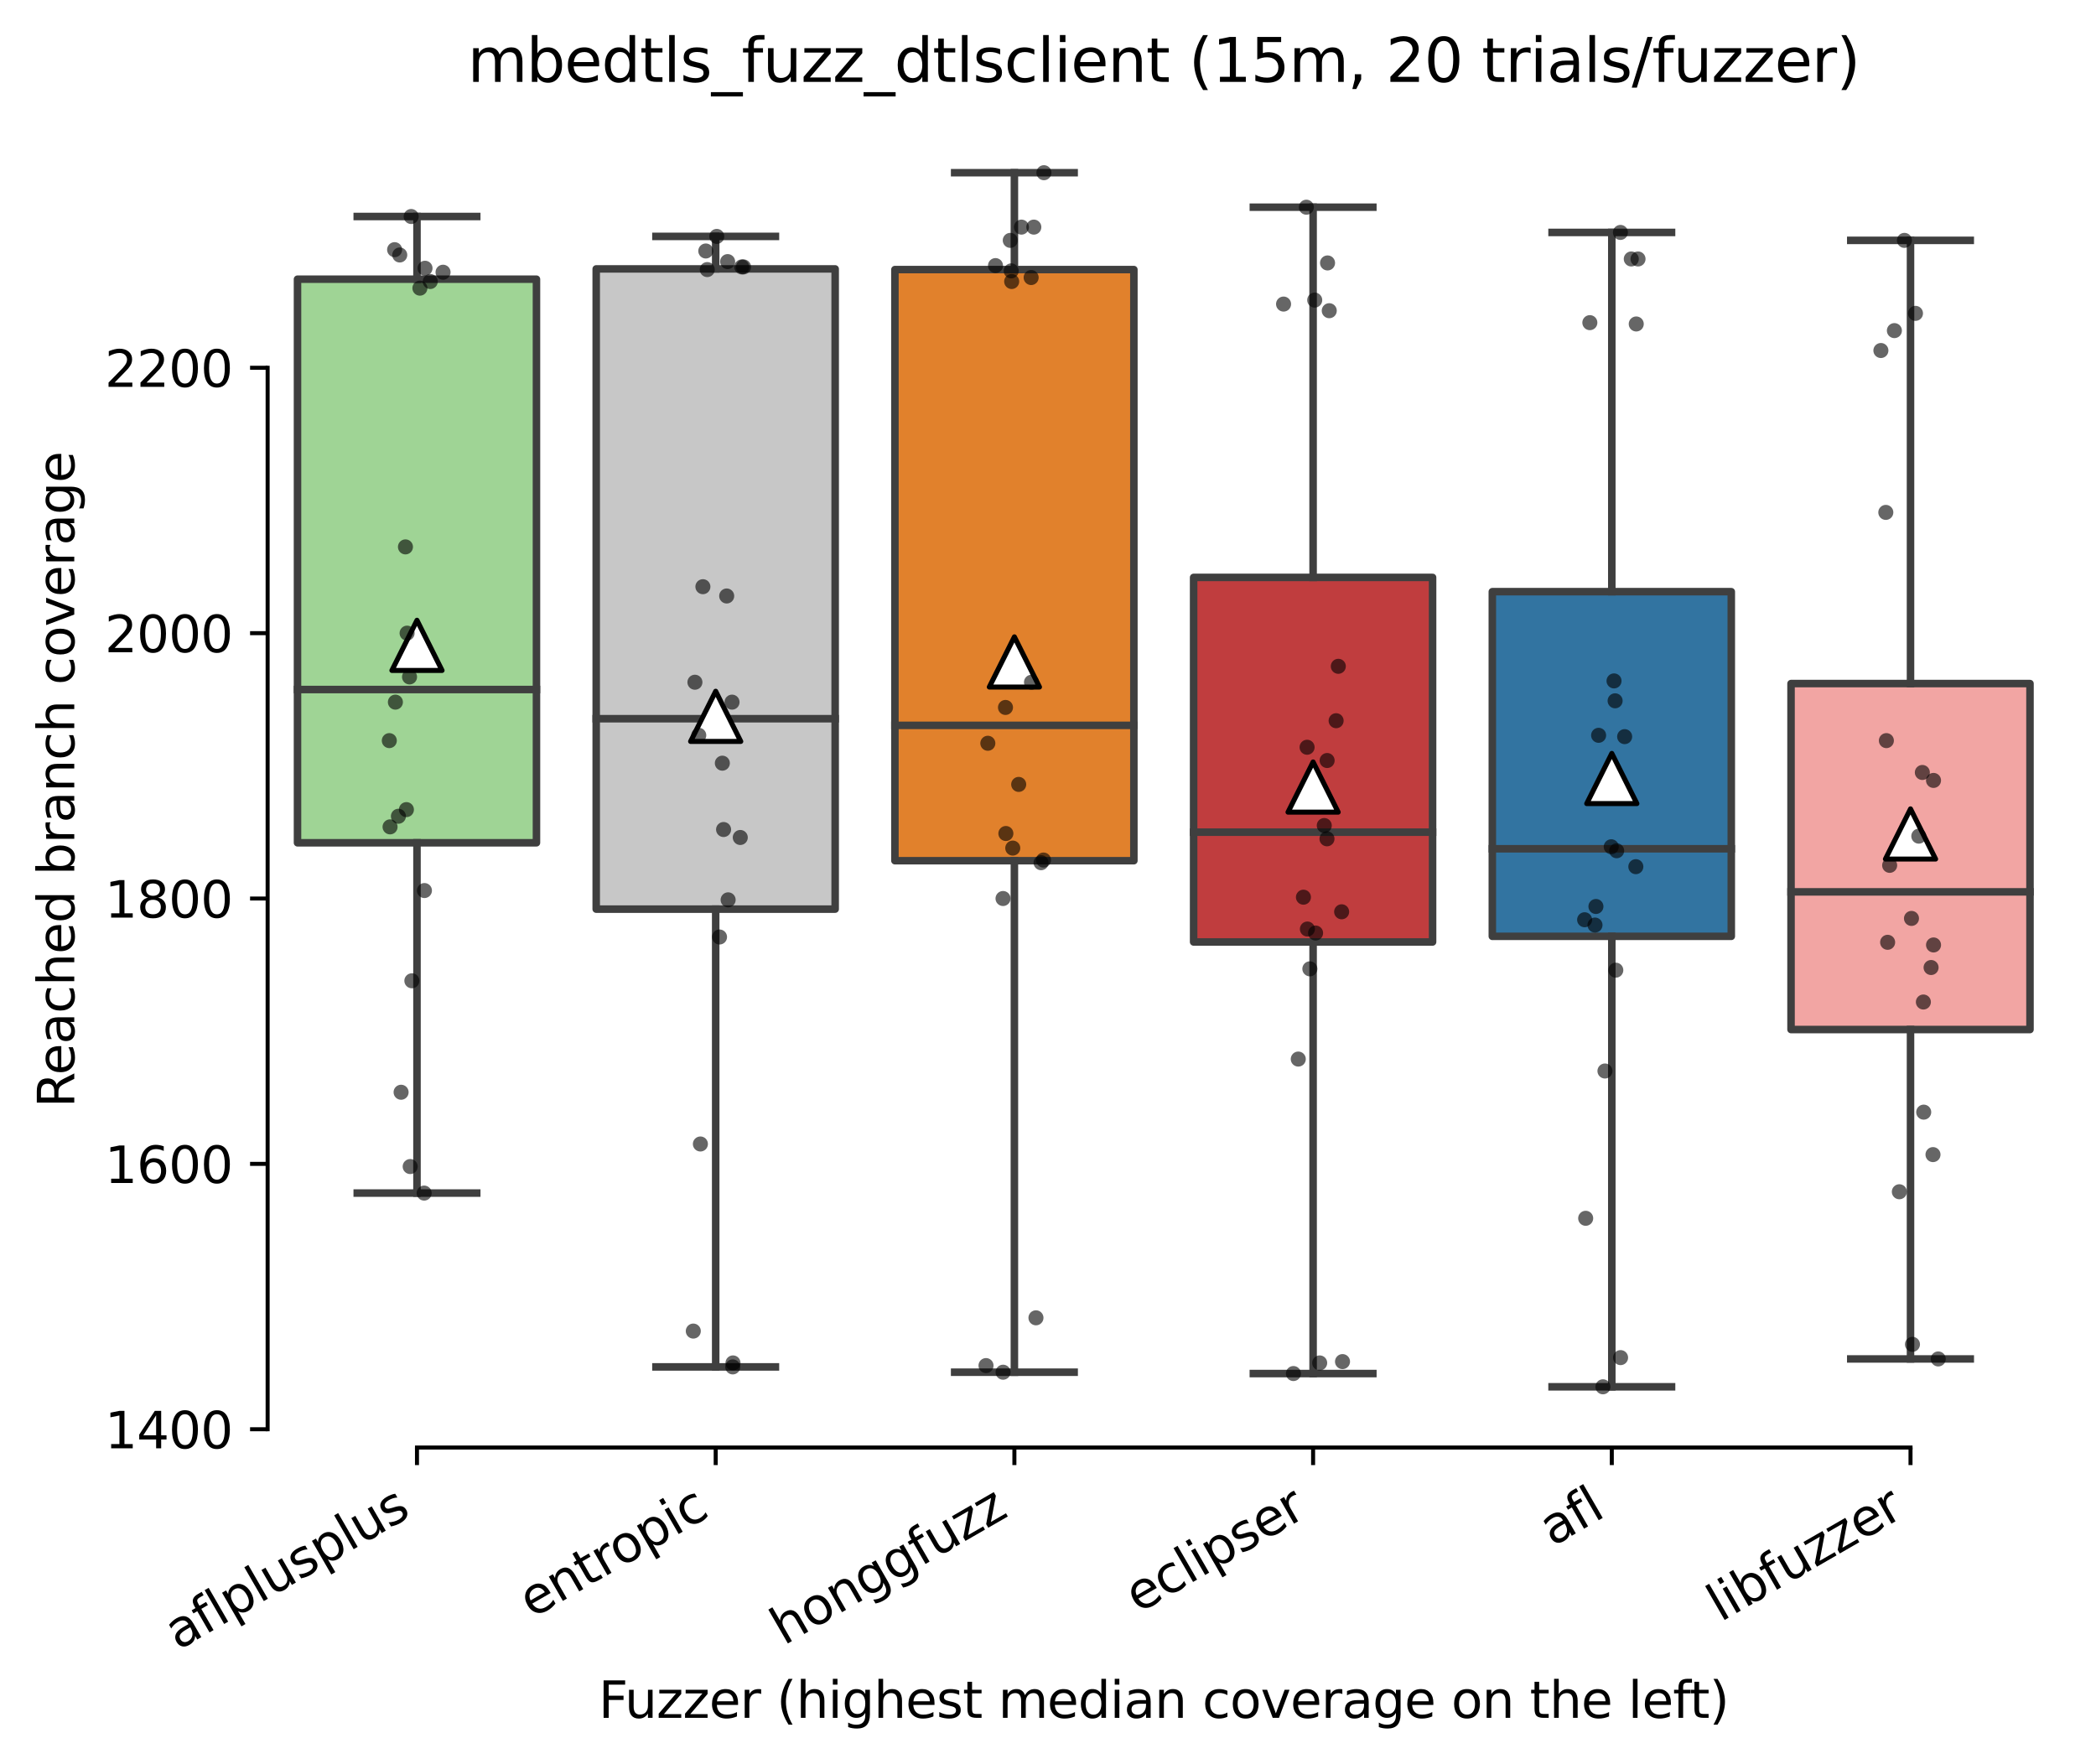 <?xml version="1.0" encoding="utf-8" standalone="no"?>
<!DOCTYPE svg PUBLIC "-//W3C//DTD SVG 1.1//EN"
  "http://www.w3.org/Graphics/SVG/1.1/DTD/svg11.dtd">
<svg xmlns:xlink="http://www.w3.org/1999/xlink" width="417.648pt" height="351.576pt" viewBox="0 0 417.648 351.576" xmlns="http://www.w3.org/2000/svg" version="1.1">
 <defs>
  <style type="text/css">*{stroke-linejoin: round; stroke-linecap: butt}</style>
 </defs>
 <g id="figure_1">
  <g id="patch_1">
   <path d="M 0 351.576 
L 417.648 351.576 
L 417.648 0 
L 0 0 
z
" style="fill: #ffffff"/>
  </g>
  <g id="axes_1">
   <g id="patch_2">
    <path d="M 53.328 288.43 
L 410.448 288.43 
L 410.448 22.318 
L 53.328 22.318 
z
" style="fill: #ffffff"/>
   </g>
   <g id="patch_3">
    <path d="M 59.28 167.933 
L 106.896 167.933 
L 106.896 55.632 
L 59.28 55.632 
L 59.28 167.933 
z
" clip-path="url(#pf3d6b9d0f9)" style="fill: #9fd495; stroke: #3f3f3f; stroke-width: 1.5; stroke-linejoin: miter"/>
   </g>
   <g id="patch_4">
    <path d="M 118.8 181.152 
L 166.416 181.152 
L 166.416 53.583 
L 118.8 53.583 
L 118.8 181.152 
z
" clip-path="url(#pf3d6b9d0f9)" style="fill: #c7c7c7; stroke: #3f3f3f; stroke-width: 1.5; stroke-linejoin: miter"/>
   </g>
   <g id="patch_5">
    <path d="M 178.32 171.502 
L 225.936 171.502 
L 225.936 53.715 
L 178.32 53.715 
L 178.32 171.502 
z
" clip-path="url(#pf3d6b9d0f9)" style="fill: #e1812c; stroke: #3f3f3f; stroke-width: 1.5; stroke-linejoin: miter"/>
   </g>
   <g id="patch_6">
    <path d="M 237.84 187.696 
L 285.456 187.696 
L 285.456 115.054 
L 237.84 115.054 
L 237.84 187.696 
z
" clip-path="url(#pf3d6b9d0f9)" style="fill: #c03d3e; stroke: #3f3f3f; stroke-width: 1.5; stroke-linejoin: miter"/>
   </g>
   <g id="patch_7">
    <path d="M 297.36 186.573 
L 344.976 186.573 
L 344.976 117.896 
L 297.36 117.896 
L 297.36 186.573 
z
" clip-path="url(#pf3d6b9d0f9)" style="fill: #3274a1; stroke: #3f3f3f; stroke-width: 1.5; stroke-linejoin: miter"/>
   </g>
   <g id="patch_8">
    <path d="M 356.88 205.146 
L 404.496 205.146 
L 404.496 136.206 
L 356.88 136.206 
L 356.88 205.146 
z
" clip-path="url(#pf3d6b9d0f9)" style="fill: #f2a5a3; stroke: #3f3f3f; stroke-width: 1.5; stroke-linejoin: miter"/>
   </g>
   <g id="matplotlib.axis_1">
    <g id="xtick_1">
     <g id="line2d_1">
      <defs>
       <path id="md4b0ba99a8" d="M 0 0 
L 0 3.5 
" style="stroke: #000000; stroke-width: 0.8"/>
      </defs>
      <g>
       <use xlink:href="#md4b0ba99a8" x="83.088" y="288.43" style="stroke: #000000; stroke-width: 0.8"/>
      </g>
     </g>
     <g id="text_1">
      <!-- aflplusplus -->
      <g transform="translate(35.479 328.897) rotate(-30) scale(0.1 -0.1)">
       <defs>
        <path id="DejaVuSans-61" d="M 2194 1759 
Q 1497 1759 1228 1600 
Q 959 1441 959 1056 
Q 959 750 1161 570 
Q 1363 391 1709 391 
Q 2188 391 2477 730 
Q 2766 1069 2766 1631 
L 2766 1759 
L 2194 1759 
z
M 3341 1997 
L 3341 0 
L 2766 0 
L 2766 531 
Q 2569 213 2275 61 
Q 1981 -91 1556 -91 
Q 1019 -91 701 211 
Q 384 513 384 1019 
Q 384 1609 779 1909 
Q 1175 2209 1959 2209 
L 2766 2209 
L 2766 2266 
Q 2766 2663 2505 2880 
Q 2244 3097 1772 3097 
Q 1472 3097 1187 3025 
Q 903 2953 641 2809 
L 641 3341 
Q 956 3463 1253 3523 
Q 1550 3584 1831 3584 
Q 2591 3584 2966 3190 
Q 3341 2797 3341 1997 
z
" transform="scale(0.016)"/>
        <path id="DejaVuSans-66" d="M 2375 4863 
L 2375 4384 
L 1825 4384 
Q 1516 4384 1395 4259 
Q 1275 4134 1275 3809 
L 1275 3500 
L 2222 3500 
L 2222 3053 
L 1275 3053 
L 1275 0 
L 697 0 
L 697 3053 
L 147 3053 
L 147 3500 
L 697 3500 
L 697 3744 
Q 697 4328 969 4595 
Q 1241 4863 1831 4863 
L 2375 4863 
z
" transform="scale(0.016)"/>
        <path id="DejaVuSans-6c" d="M 603 4863 
L 1178 4863 
L 1178 0 
L 603 0 
L 603 4863 
z
" transform="scale(0.016)"/>
        <path id="DejaVuSans-70" d="M 1159 525 
L 1159 -1331 
L 581 -1331 
L 581 3500 
L 1159 3500 
L 1159 2969 
Q 1341 3281 1617 3432 
Q 1894 3584 2278 3584 
Q 2916 3584 3314 3078 
Q 3713 2572 3713 1747 
Q 3713 922 3314 415 
Q 2916 -91 2278 -91 
Q 1894 -91 1617 61 
Q 1341 213 1159 525 
z
M 3116 1747 
Q 3116 2381 2855 2742 
Q 2594 3103 2138 3103 
Q 1681 3103 1420 2742 
Q 1159 2381 1159 1747 
Q 1159 1113 1420 752 
Q 1681 391 2138 391 
Q 2594 391 2855 752 
Q 3116 1113 3116 1747 
z
" transform="scale(0.016)"/>
        <path id="DejaVuSans-75" d="M 544 1381 
L 544 3500 
L 1119 3500 
L 1119 1403 
Q 1119 906 1312 657 
Q 1506 409 1894 409 
Q 2359 409 2629 706 
Q 2900 1003 2900 1516 
L 2900 3500 
L 3475 3500 
L 3475 0 
L 2900 0 
L 2900 538 
Q 2691 219 2414 64 
Q 2138 -91 1772 -91 
Q 1169 -91 856 284 
Q 544 659 544 1381 
z
M 1991 3584 
L 1991 3584 
z
" transform="scale(0.016)"/>
        <path id="DejaVuSans-73" d="M 2834 3397 
L 2834 2853 
Q 2591 2978 2328 3040 
Q 2066 3103 1784 3103 
Q 1356 3103 1142 2972 
Q 928 2841 928 2578 
Q 928 2378 1081 2264 
Q 1234 2150 1697 2047 
L 1894 2003 
Q 2506 1872 2764 1633 
Q 3022 1394 3022 966 
Q 3022 478 2636 193 
Q 2250 -91 1575 -91 
Q 1294 -91 989 -36 
Q 684 19 347 128 
L 347 722 
Q 666 556 975 473 
Q 1284 391 1588 391 
Q 1994 391 2212 530 
Q 2431 669 2431 922 
Q 2431 1156 2273 1281 
Q 2116 1406 1581 1522 
L 1381 1569 
Q 847 1681 609 1914 
Q 372 2147 372 2553 
Q 372 3047 722 3315 
Q 1072 3584 1716 3584 
Q 2034 3584 2315 3537 
Q 2597 3491 2834 3397 
z
" transform="scale(0.016)"/>
       </defs>
       <use xlink:href="#DejaVuSans-61"/>
       <use xlink:href="#DejaVuSans-66" x="61.279"/>
       <use xlink:href="#DejaVuSans-6c" x="96.484"/>
       <use xlink:href="#DejaVuSans-70" x="124.268"/>
       <use xlink:href="#DejaVuSans-6c" x="187.744"/>
       <use xlink:href="#DejaVuSans-75" x="215.527"/>
       <use xlink:href="#DejaVuSans-73" x="278.906"/>
       <use xlink:href="#DejaVuSans-70" x="331.006"/>
       <use xlink:href="#DejaVuSans-6c" x="394.482"/>
       <use xlink:href="#DejaVuSans-75" x="422.266"/>
       <use xlink:href="#DejaVuSans-73" x="485.645"/>
      </g>
     </g>
    </g>
    <g id="xtick_2">
     <g id="line2d_2">
      <g>
       <use xlink:href="#md4b0ba99a8" x="142.608" y="288.43" style="stroke: #000000; stroke-width: 0.8"/>
      </g>
     </g>
     <g id="text_2">
      <!-- entropic -->
      <g transform="translate(106.026 322.531) rotate(-30) scale(0.1 -0.1)">
       <defs>
        <path id="DejaVuSans-65" d="M 3597 1894 
L 3597 1613 
L 953 1613 
Q 991 1019 1311 708 
Q 1631 397 2203 397 
Q 2534 397 2845 478 
Q 3156 559 3463 722 
L 3463 178 
Q 3153 47 2828 -22 
Q 2503 -91 2169 -91 
Q 1331 -91 842 396 
Q 353 884 353 1716 
Q 353 2575 817 3079 
Q 1281 3584 2069 3584 
Q 2775 3584 3186 3129 
Q 3597 2675 3597 1894 
z
M 3022 2063 
Q 3016 2534 2758 2815 
Q 2500 3097 2075 3097 
Q 1594 3097 1305 2825 
Q 1016 2553 972 2059 
L 3022 2063 
z
" transform="scale(0.016)"/>
        <path id="DejaVuSans-6e" d="M 3513 2113 
L 3513 0 
L 2938 0 
L 2938 2094 
Q 2938 2591 2744 2837 
Q 2550 3084 2163 3084 
Q 1697 3084 1428 2787 
Q 1159 2491 1159 1978 
L 1159 0 
L 581 0 
L 581 3500 
L 1159 3500 
L 1159 2956 
Q 1366 3272 1645 3428 
Q 1925 3584 2291 3584 
Q 2894 3584 3203 3211 
Q 3513 2838 3513 2113 
z
" transform="scale(0.016)"/>
        <path id="DejaVuSans-74" d="M 1172 4494 
L 1172 3500 
L 2356 3500 
L 2356 3053 
L 1172 3053 
L 1172 1153 
Q 1172 725 1289 603 
Q 1406 481 1766 481 
L 2356 481 
L 2356 0 
L 1766 0 
Q 1100 0 847 248 
Q 594 497 594 1153 
L 594 3053 
L 172 3053 
L 172 3500 
L 594 3500 
L 594 4494 
L 1172 4494 
z
" transform="scale(0.016)"/>
        <path id="DejaVuSans-72" d="M 2631 2963 
Q 2534 3019 2420 3045 
Q 2306 3072 2169 3072 
Q 1681 3072 1420 2755 
Q 1159 2438 1159 1844 
L 1159 0 
L 581 0 
L 581 3500 
L 1159 3500 
L 1159 2956 
Q 1341 3275 1631 3429 
Q 1922 3584 2338 3584 
Q 2397 3584 2469 3576 
Q 2541 3569 2628 3553 
L 2631 2963 
z
" transform="scale(0.016)"/>
        <path id="DejaVuSans-6f" d="M 1959 3097 
Q 1497 3097 1228 2736 
Q 959 2375 959 1747 
Q 959 1119 1226 758 
Q 1494 397 1959 397 
Q 2419 397 2687 759 
Q 2956 1122 2956 1747 
Q 2956 2369 2687 2733 
Q 2419 3097 1959 3097 
z
M 1959 3584 
Q 2709 3584 3137 3096 
Q 3566 2609 3566 1747 
Q 3566 888 3137 398 
Q 2709 -91 1959 -91 
Q 1206 -91 779 398 
Q 353 888 353 1747 
Q 353 2609 779 3096 
Q 1206 3584 1959 3584 
z
" transform="scale(0.016)"/>
        <path id="DejaVuSans-69" d="M 603 3500 
L 1178 3500 
L 1178 0 
L 603 0 
L 603 3500 
z
M 603 4863 
L 1178 4863 
L 1178 4134 
L 603 4134 
L 603 4863 
z
" transform="scale(0.016)"/>
        <path id="DejaVuSans-63" d="M 3122 3366 
L 3122 2828 
Q 2878 2963 2633 3030 
Q 2388 3097 2138 3097 
Q 1578 3097 1268 2742 
Q 959 2388 959 1747 
Q 959 1106 1268 751 
Q 1578 397 2138 397 
Q 2388 397 2633 464 
Q 2878 531 3122 666 
L 3122 134 
Q 2881 22 2623 -34 
Q 2366 -91 2075 -91 
Q 1284 -91 818 406 
Q 353 903 353 1747 
Q 353 2603 823 3093 
Q 1294 3584 2113 3584 
Q 2378 3584 2631 3529 
Q 2884 3475 3122 3366 
z
" transform="scale(0.016)"/>
       </defs>
       <use xlink:href="#DejaVuSans-65"/>
       <use xlink:href="#DejaVuSans-6e" x="61.523"/>
       <use xlink:href="#DejaVuSans-74" x="124.902"/>
       <use xlink:href="#DejaVuSans-72" x="164.111"/>
       <use xlink:href="#DejaVuSans-6f" x="202.975"/>
       <use xlink:href="#DejaVuSans-70" x="264.156"/>
       <use xlink:href="#DejaVuSans-69" x="327.633"/>
       <use xlink:href="#DejaVuSans-63" x="355.416"/>
      </g>
     </g>
    </g>
    <g id="xtick_3">
     <g id="line2d_3">
      <g>
       <use xlink:href="#md4b0ba99a8" x="202.128" y="288.43" style="stroke: #000000; stroke-width: 0.8"/>
      </g>
     </g>
     <g id="text_3">
      <!-- honggfuzz -->
      <g transform="translate(156.189 327.933) rotate(-30) scale(0.1 -0.1)">
       <defs>
        <path id="DejaVuSans-68" d="M 3513 2113 
L 3513 0 
L 2938 0 
L 2938 2094 
Q 2938 2591 2744 2837 
Q 2550 3084 2163 3084 
Q 1697 3084 1428 2787 
Q 1159 2491 1159 1978 
L 1159 0 
L 581 0 
L 581 4863 
L 1159 4863 
L 1159 2956 
Q 1366 3272 1645 3428 
Q 1925 3584 2291 3584 
Q 2894 3584 3203 3211 
Q 3513 2838 3513 2113 
z
" transform="scale(0.016)"/>
        <path id="DejaVuSans-67" d="M 2906 1791 
Q 2906 2416 2648 2759 
Q 2391 3103 1925 3103 
Q 1463 3103 1205 2759 
Q 947 2416 947 1791 
Q 947 1169 1205 825 
Q 1463 481 1925 481 
Q 2391 481 2648 825 
Q 2906 1169 2906 1791 
z
M 3481 434 
Q 3481 -459 3084 -895 
Q 2688 -1331 1869 -1331 
Q 1566 -1331 1297 -1286 
Q 1028 -1241 775 -1147 
L 775 -588 
Q 1028 -725 1275 -790 
Q 1522 -856 1778 -856 
Q 2344 -856 2625 -561 
Q 2906 -266 2906 331 
L 2906 616 
Q 2728 306 2450 153 
Q 2172 0 1784 0 
Q 1141 0 747 490 
Q 353 981 353 1791 
Q 353 2603 747 3093 
Q 1141 3584 1784 3584 
Q 2172 3584 2450 3431 
Q 2728 3278 2906 2969 
L 2906 3500 
L 3481 3500 
L 3481 434 
z
" transform="scale(0.016)"/>
        <path id="DejaVuSans-7a" d="M 353 3500 
L 3084 3500 
L 3084 2975 
L 922 459 
L 3084 459 
L 3084 0 
L 275 0 
L 275 525 
L 2438 3041 
L 353 3041 
L 353 3500 
z
" transform="scale(0.016)"/>
       </defs>
       <use xlink:href="#DejaVuSans-68"/>
       <use xlink:href="#DejaVuSans-6f" x="63.379"/>
       <use xlink:href="#DejaVuSans-6e" x="124.561"/>
       <use xlink:href="#DejaVuSans-67" x="187.939"/>
       <use xlink:href="#DejaVuSans-67" x="251.416"/>
       <use xlink:href="#DejaVuSans-66" x="314.893"/>
       <use xlink:href="#DejaVuSans-75" x="350.098"/>
       <use xlink:href="#DejaVuSans-7a" x="413.477"/>
       <use xlink:href="#DejaVuSans-7a" x="465.967"/>
      </g>
     </g>
    </g>
    <g id="xtick_4">
     <g id="line2d_4">
      <g>
       <use xlink:href="#md4b0ba99a8" x="261.648" y="288.43" style="stroke: #000000; stroke-width: 0.8"/>
      </g>
     </g>
     <g id="text_4">
      <!-- eclipser -->
      <g transform="translate(226.808 321.525) rotate(-30) scale(0.1 -0.1)">
       <use xlink:href="#DejaVuSans-65"/>
       <use xlink:href="#DejaVuSans-63" x="61.523"/>
       <use xlink:href="#DejaVuSans-6c" x="116.504"/>
       <use xlink:href="#DejaVuSans-69" x="144.287"/>
       <use xlink:href="#DejaVuSans-70" x="172.07"/>
       <use xlink:href="#DejaVuSans-73" x="235.547"/>
       <use xlink:href="#DejaVuSans-65" x="287.646"/>
       <use xlink:href="#DejaVuSans-72" x="349.17"/>
      </g>
     </g>
    </g>
    <g id="xtick_5">
     <g id="line2d_5">
      <g>
       <use xlink:href="#md4b0ba99a8" x="321.168" y="288.43" style="stroke: #000000; stroke-width: 0.8"/>
      </g>
     </g>
     <g id="text_5">
      <!-- afl -->
      <g transform="translate(309.367 308.224) rotate(-30) scale(0.1 -0.1)">
       <use xlink:href="#DejaVuSans-61"/>
       <use xlink:href="#DejaVuSans-66" x="61.279"/>
       <use xlink:href="#DejaVuSans-6c" x="96.484"/>
      </g>
     </g>
    </g>
    <g id="xtick_6">
     <g id="line2d_6">
      <g>
       <use xlink:href="#md4b0ba99a8" x="380.688" y="288.43" style="stroke: #000000; stroke-width: 0.8"/>
      </g>
     </g>
     <g id="text_6">
      <!-- libfuzzer -->
      <g transform="translate(342.822 323.272) rotate(-30) scale(0.1 -0.1)">
       <defs>
        <path id="DejaVuSans-62" d="M 3116 1747 
Q 3116 2381 2855 2742 
Q 2594 3103 2138 3103 
Q 1681 3103 1420 2742 
Q 1159 2381 1159 1747 
Q 1159 1113 1420 752 
Q 1681 391 2138 391 
Q 2594 391 2855 752 
Q 3116 1113 3116 1747 
z
M 1159 2969 
Q 1341 3281 1617 3432 
Q 1894 3584 2278 3584 
Q 2916 3584 3314 3078 
Q 3713 2572 3713 1747 
Q 3713 922 3314 415 
Q 2916 -91 2278 -91 
Q 1894 -91 1617 61 
Q 1341 213 1159 525 
L 1159 0 
L 581 0 
L 581 4863 
L 1159 4863 
L 1159 2969 
z
" transform="scale(0.016)"/>
       </defs>
       <use xlink:href="#DejaVuSans-6c"/>
       <use xlink:href="#DejaVuSans-69" x="27.783"/>
       <use xlink:href="#DejaVuSans-62" x="55.566"/>
       <use xlink:href="#DejaVuSans-66" x="119.043"/>
       <use xlink:href="#DejaVuSans-75" x="154.248"/>
       <use xlink:href="#DejaVuSans-7a" x="217.627"/>
       <use xlink:href="#DejaVuSans-7a" x="270.117"/>
       <use xlink:href="#DejaVuSans-65" x="322.607"/>
       <use xlink:href="#DejaVuSans-72" x="384.131"/>
      </g>
     </g>
    </g>
    <g id="text_7">
     <!-- Fuzzer (highest median coverage on the left) -->
     <g transform="translate(119.27 342.297) scale(0.1 -0.1)">
      <defs>
       <path id="DejaVuSans-46" d="M 628 4666 
L 3309 4666 
L 3309 4134 
L 1259 4134 
L 1259 2759 
L 3109 2759 
L 3109 2228 
L 1259 2228 
L 1259 0 
L 628 0 
L 628 4666 
z
" transform="scale(0.016)"/>
       <path id="DejaVuSans-20" transform="scale(0.016)"/>
       <path id="DejaVuSans-28" d="M 1984 4856 
Q 1566 4138 1362 3434 
Q 1159 2731 1159 2009 
Q 1159 1288 1364 580 
Q 1569 -128 1984 -844 
L 1484 -844 
Q 1016 -109 783 600 
Q 550 1309 550 2009 
Q 550 2706 781 3412 
Q 1013 4119 1484 4856 
L 1984 4856 
z
" transform="scale(0.016)"/>
       <path id="DejaVuSans-6d" d="M 3328 2828 
Q 3544 3216 3844 3400 
Q 4144 3584 4550 3584 
Q 5097 3584 5394 3201 
Q 5691 2819 5691 2113 
L 5691 0 
L 5113 0 
L 5113 2094 
Q 5113 2597 4934 2840 
Q 4756 3084 4391 3084 
Q 3944 3084 3684 2787 
Q 3425 2491 3425 1978 
L 3425 0 
L 2847 0 
L 2847 2094 
Q 2847 2600 2669 2842 
Q 2491 3084 2119 3084 
Q 1678 3084 1418 2786 
Q 1159 2488 1159 1978 
L 1159 0 
L 581 0 
L 581 3500 
L 1159 3500 
L 1159 2956 
Q 1356 3278 1631 3431 
Q 1906 3584 2284 3584 
Q 2666 3584 2933 3390 
Q 3200 3197 3328 2828 
z
" transform="scale(0.016)"/>
       <path id="DejaVuSans-64" d="M 2906 2969 
L 2906 4863 
L 3481 4863 
L 3481 0 
L 2906 0 
L 2906 525 
Q 2725 213 2448 61 
Q 2172 -91 1784 -91 
Q 1150 -91 751 415 
Q 353 922 353 1747 
Q 353 2572 751 3078 
Q 1150 3584 1784 3584 
Q 2172 3584 2448 3432 
Q 2725 3281 2906 2969 
z
M 947 1747 
Q 947 1113 1208 752 
Q 1469 391 1925 391 
Q 2381 391 2643 752 
Q 2906 1113 2906 1747 
Q 2906 2381 2643 2742 
Q 2381 3103 1925 3103 
Q 1469 3103 1208 2742 
Q 947 2381 947 1747 
z
" transform="scale(0.016)"/>
       <path id="DejaVuSans-76" d="M 191 3500 
L 800 3500 
L 1894 563 
L 2988 3500 
L 3597 3500 
L 2284 0 
L 1503 0 
L 191 3500 
z
" transform="scale(0.016)"/>
       <path id="DejaVuSans-29" d="M 513 4856 
L 1013 4856 
Q 1481 4119 1714 3412 
Q 1947 2706 1947 2009 
Q 1947 1309 1714 600 
Q 1481 -109 1013 -844 
L 513 -844 
Q 928 -128 1133 580 
Q 1338 1288 1338 2009 
Q 1338 2731 1133 3434 
Q 928 4138 513 4856 
z
" transform="scale(0.016)"/>
      </defs>
      <use xlink:href="#DejaVuSans-46"/>
      <use xlink:href="#DejaVuSans-75" x="52.02"/>
      <use xlink:href="#DejaVuSans-7a" x="115.398"/>
      <use xlink:href="#DejaVuSans-7a" x="167.889"/>
      <use xlink:href="#DejaVuSans-65" x="220.379"/>
      <use xlink:href="#DejaVuSans-72" x="281.902"/>
      <use xlink:href="#DejaVuSans-20" x="323.016"/>
      <use xlink:href="#DejaVuSans-28" x="354.803"/>
      <use xlink:href="#DejaVuSans-68" x="393.816"/>
      <use xlink:href="#DejaVuSans-69" x="457.195"/>
      <use xlink:href="#DejaVuSans-67" x="484.979"/>
      <use xlink:href="#DejaVuSans-68" x="548.455"/>
      <use xlink:href="#DejaVuSans-65" x="611.834"/>
      <use xlink:href="#DejaVuSans-73" x="673.357"/>
      <use xlink:href="#DejaVuSans-74" x="725.457"/>
      <use xlink:href="#DejaVuSans-20" x="764.666"/>
      <use xlink:href="#DejaVuSans-6d" x="796.453"/>
      <use xlink:href="#DejaVuSans-65" x="893.865"/>
      <use xlink:href="#DejaVuSans-64" x="955.389"/>
      <use xlink:href="#DejaVuSans-69" x="1018.865"/>
      <use xlink:href="#DejaVuSans-61" x="1046.648"/>
      <use xlink:href="#DejaVuSans-6e" x="1107.928"/>
      <use xlink:href="#DejaVuSans-20" x="1171.307"/>
      <use xlink:href="#DejaVuSans-63" x="1203.094"/>
      <use xlink:href="#DejaVuSans-6f" x="1258.074"/>
      <use xlink:href="#DejaVuSans-76" x="1319.256"/>
      <use xlink:href="#DejaVuSans-65" x="1378.436"/>
      <use xlink:href="#DejaVuSans-72" x="1439.959"/>
      <use xlink:href="#DejaVuSans-61" x="1481.072"/>
      <use xlink:href="#DejaVuSans-67" x="1542.352"/>
      <use xlink:href="#DejaVuSans-65" x="1605.828"/>
      <use xlink:href="#DejaVuSans-20" x="1667.352"/>
      <use xlink:href="#DejaVuSans-6f" x="1699.139"/>
      <use xlink:href="#DejaVuSans-6e" x="1760.32"/>
      <use xlink:href="#DejaVuSans-20" x="1823.699"/>
      <use xlink:href="#DejaVuSans-74" x="1855.486"/>
      <use xlink:href="#DejaVuSans-68" x="1894.695"/>
      <use xlink:href="#DejaVuSans-65" x="1958.074"/>
      <use xlink:href="#DejaVuSans-20" x="2019.598"/>
      <use xlink:href="#DejaVuSans-6c" x="2051.385"/>
      <use xlink:href="#DejaVuSans-65" x="2079.168"/>
      <use xlink:href="#DejaVuSans-66" x="2140.691"/>
      <use xlink:href="#DejaVuSans-74" x="2174.146"/>
      <use xlink:href="#DejaVuSans-29" x="2213.355"/>
     </g>
    </g>
   </g>
   <g id="matplotlib.axis_2">
    <g id="ytick_1">
     <g id="line2d_7">
      <defs>
       <path id="m38b93e5e3e" d="M 0 0 
L -3.5 0 
" style="stroke: #000000; stroke-width: 0.8"/>
      </defs>
      <g>
       <use xlink:href="#m38b93e5e3e" x="53.328" y="284.795" style="stroke: #000000; stroke-width: 0.8"/>
      </g>
     </g>
     <g id="text_8">
      <!-- 1400 -->
      <g transform="translate(20.878 288.594) scale(0.1 -0.1)">
       <defs>
        <path id="DejaVuSans-31" d="M 794 531 
L 1825 531 
L 1825 4091 
L 703 3866 
L 703 4441 
L 1819 4666 
L 2450 4666 
L 2450 531 
L 3481 531 
L 3481 0 
L 794 0 
L 794 531 
z
" transform="scale(0.016)"/>
        <path id="DejaVuSans-34" d="M 2419 4116 
L 825 1625 
L 2419 1625 
L 2419 4116 
z
M 2253 4666 
L 3047 4666 
L 3047 1625 
L 3713 1625 
L 3713 1100 
L 3047 1100 
L 3047 0 
L 2419 0 
L 2419 1100 
L 313 1100 
L 313 1709 
L 2253 4666 
z
" transform="scale(0.016)"/>
        <path id="DejaVuSans-30" d="M 2034 4250 
Q 1547 4250 1301 3770 
Q 1056 3291 1056 2328 
Q 1056 1369 1301 889 
Q 1547 409 2034 409 
Q 2525 409 2770 889 
Q 3016 1369 3016 2328 
Q 3016 3291 2770 3770 
Q 2525 4250 2034 4250 
z
M 2034 4750 
Q 2819 4750 3233 4129 
Q 3647 3509 3647 2328 
Q 3647 1150 3233 529 
Q 2819 -91 2034 -91 
Q 1250 -91 836 529 
Q 422 1150 422 2328 
Q 422 3509 836 4129 
Q 1250 4750 2034 4750 
z
" transform="scale(0.016)"/>
       </defs>
       <use xlink:href="#DejaVuSans-31"/>
       <use xlink:href="#DejaVuSans-34" x="63.623"/>
       <use xlink:href="#DejaVuSans-30" x="127.246"/>
       <use xlink:href="#DejaVuSans-30" x="190.869"/>
      </g>
     </g>
    </g>
    <g id="ytick_2">
     <g id="line2d_8">
      <g>
       <use xlink:href="#m38b93e5e3e" x="53.328" y="231.916" style="stroke: #000000; stroke-width: 0.8"/>
      </g>
     </g>
     <g id="text_9">
      <!-- 1600 -->
      <g transform="translate(20.878 235.715) scale(0.1 -0.1)">
       <defs>
        <path id="DejaVuSans-36" d="M 2113 2584 
Q 1688 2584 1439 2293 
Q 1191 2003 1191 1497 
Q 1191 994 1439 701 
Q 1688 409 2113 409 
Q 2538 409 2786 701 
Q 3034 994 3034 1497 
Q 3034 2003 2786 2293 
Q 2538 2584 2113 2584 
z
M 3366 4563 
L 3366 3988 
Q 3128 4100 2886 4159 
Q 2644 4219 2406 4219 
Q 1781 4219 1451 3797 
Q 1122 3375 1075 2522 
Q 1259 2794 1537 2939 
Q 1816 3084 2150 3084 
Q 2853 3084 3261 2657 
Q 3669 2231 3669 1497 
Q 3669 778 3244 343 
Q 2819 -91 2113 -91 
Q 1303 -91 875 529 
Q 447 1150 447 2328 
Q 447 3434 972 4092 
Q 1497 4750 2381 4750 
Q 2619 4750 2861 4703 
Q 3103 4656 3366 4563 
z
" transform="scale(0.016)"/>
       </defs>
       <use xlink:href="#DejaVuSans-31"/>
       <use xlink:href="#DejaVuSans-36" x="63.623"/>
       <use xlink:href="#DejaVuSans-30" x="127.246"/>
       <use xlink:href="#DejaVuSans-30" x="190.869"/>
      </g>
     </g>
    </g>
    <g id="ytick_3">
     <g id="line2d_9">
      <g>
       <use xlink:href="#m38b93e5e3e" x="53.328" y="179.037" style="stroke: #000000; stroke-width: 0.8"/>
      </g>
     </g>
     <g id="text_10">
      <!-- 1800 -->
      <g transform="translate(20.878 182.837) scale(0.1 -0.1)">
       <defs>
        <path id="DejaVuSans-38" d="M 2034 2216 
Q 1584 2216 1326 1975 
Q 1069 1734 1069 1313 
Q 1069 891 1326 650 
Q 1584 409 2034 409 
Q 2484 409 2743 651 
Q 3003 894 3003 1313 
Q 3003 1734 2745 1975 
Q 2488 2216 2034 2216 
z
M 1403 2484 
Q 997 2584 770 2862 
Q 544 3141 544 3541 
Q 544 4100 942 4425 
Q 1341 4750 2034 4750 
Q 2731 4750 3128 4425 
Q 3525 4100 3525 3541 
Q 3525 3141 3298 2862 
Q 3072 2584 2669 2484 
Q 3125 2378 3379 2068 
Q 3634 1759 3634 1313 
Q 3634 634 3220 271 
Q 2806 -91 2034 -91 
Q 1263 -91 848 271 
Q 434 634 434 1313 
Q 434 1759 690 2068 
Q 947 2378 1403 2484 
z
M 1172 3481 
Q 1172 3119 1398 2916 
Q 1625 2713 2034 2713 
Q 2441 2713 2670 2916 
Q 2900 3119 2900 3481 
Q 2900 3844 2670 4047 
Q 2441 4250 2034 4250 
Q 1625 4250 1398 4047 
Q 1172 3844 1172 3481 
z
" transform="scale(0.016)"/>
       </defs>
       <use xlink:href="#DejaVuSans-31"/>
       <use xlink:href="#DejaVuSans-38" x="63.623"/>
       <use xlink:href="#DejaVuSans-30" x="127.246"/>
       <use xlink:href="#DejaVuSans-30" x="190.869"/>
      </g>
     </g>
    </g>
    <g id="ytick_4">
     <g id="line2d_10">
      <g>
       <use xlink:href="#m38b93e5e3e" x="53.328" y="126.159" style="stroke: #000000; stroke-width: 0.8"/>
      </g>
     </g>
     <g id="text_11">
      <!-- 2000 -->
      <g transform="translate(20.878 129.958) scale(0.1 -0.1)">
       <defs>
        <path id="DejaVuSans-32" d="M 1228 531 
L 3431 531 
L 3431 0 
L 469 0 
L 469 531 
Q 828 903 1448 1529 
Q 2069 2156 2228 2338 
Q 2531 2678 2651 2914 
Q 2772 3150 2772 3378 
Q 2772 3750 2511 3984 
Q 2250 4219 1831 4219 
Q 1534 4219 1204 4116 
Q 875 4013 500 3803 
L 500 4441 
Q 881 4594 1212 4672 
Q 1544 4750 1819 4750 
Q 2544 4750 2975 4387 
Q 3406 4025 3406 3419 
Q 3406 3131 3298 2873 
Q 3191 2616 2906 2266 
Q 2828 2175 2409 1742 
Q 1991 1309 1228 531 
z
" transform="scale(0.016)"/>
       </defs>
       <use xlink:href="#DejaVuSans-32"/>
       <use xlink:href="#DejaVuSans-30" x="63.623"/>
       <use xlink:href="#DejaVuSans-30" x="127.246"/>
       <use xlink:href="#DejaVuSans-30" x="190.869"/>
      </g>
     </g>
    </g>
    <g id="ytick_5">
     <g id="line2d_11">
      <g>
       <use xlink:href="#m38b93e5e3e" x="53.328" y="73.28" style="stroke: #000000; stroke-width: 0.8"/>
      </g>
     </g>
     <g id="text_12">
      <!-- 2200 -->
      <g transform="translate(20.878 77.079) scale(0.1 -0.1)">
       <use xlink:href="#DejaVuSans-32"/>
       <use xlink:href="#DejaVuSans-32" x="63.623"/>
       <use xlink:href="#DejaVuSans-30" x="127.246"/>
       <use xlink:href="#DejaVuSans-30" x="190.869"/>
      </g>
     </g>
    </g>
    <g id="text_13">
     <!-- Reached branch coverage -->
     <g transform="translate(14.798 220.706) rotate(-90) scale(0.1 -0.1)">
      <defs>
       <path id="DejaVuSans-52" d="M 2841 2188 
Q 3044 2119 3236 1894 
Q 3428 1669 3622 1275 
L 4263 0 
L 3584 0 
L 2988 1197 
Q 2756 1666 2539 1819 
Q 2322 1972 1947 1972 
L 1259 1972 
L 1259 0 
L 628 0 
L 628 4666 
L 2053 4666 
Q 2853 4666 3247 4331 
Q 3641 3997 3641 3322 
Q 3641 2881 3436 2590 
Q 3231 2300 2841 2188 
z
M 1259 4147 
L 1259 2491 
L 2053 2491 
Q 2509 2491 2742 2702 
Q 2975 2913 2975 3322 
Q 2975 3731 2742 3939 
Q 2509 4147 2053 4147 
L 1259 4147 
z
" transform="scale(0.016)"/>
      </defs>
      <use xlink:href="#DejaVuSans-52"/>
      <use xlink:href="#DejaVuSans-65" x="64.982"/>
      <use xlink:href="#DejaVuSans-61" x="126.506"/>
      <use xlink:href="#DejaVuSans-63" x="187.785"/>
      <use xlink:href="#DejaVuSans-68" x="242.766"/>
      <use xlink:href="#DejaVuSans-65" x="306.145"/>
      <use xlink:href="#DejaVuSans-64" x="367.668"/>
      <use xlink:href="#DejaVuSans-20" x="431.145"/>
      <use xlink:href="#DejaVuSans-62" x="462.932"/>
      <use xlink:href="#DejaVuSans-72" x="526.408"/>
      <use xlink:href="#DejaVuSans-61" x="567.521"/>
      <use xlink:href="#DejaVuSans-6e" x="628.801"/>
      <use xlink:href="#DejaVuSans-63" x="692.18"/>
      <use xlink:href="#DejaVuSans-68" x="747.16"/>
      <use xlink:href="#DejaVuSans-20" x="810.539"/>
      <use xlink:href="#DejaVuSans-63" x="842.326"/>
      <use xlink:href="#DejaVuSans-6f" x="897.307"/>
      <use xlink:href="#DejaVuSans-76" x="958.488"/>
      <use xlink:href="#DejaVuSans-65" x="1017.668"/>
      <use xlink:href="#DejaVuSans-72" x="1079.191"/>
      <use xlink:href="#DejaVuSans-61" x="1120.305"/>
      <use xlink:href="#DejaVuSans-67" x="1181.584"/>
      <use xlink:href="#DejaVuSans-65" x="1245.061"/>
     </g>
    </g>
   </g>
   <g id="line2d_12">
    <path d="M 83.088 167.933 
L 83.088 237.733 
" clip-path="url(#pf3d6b9d0f9)" style="fill: none; stroke: #3f3f3f; stroke-width: 1.5; stroke-linecap: square"/>
   </g>
   <g id="line2d_13">
    <path d="M 83.088 55.632 
L 83.088 43.139 
" clip-path="url(#pf3d6b9d0f9)" style="fill: none; stroke: #3f3f3f; stroke-width: 1.5; stroke-linecap: square"/>
   </g>
   <g id="line2d_14">
    <path d="M 71.184 237.733 
L 94.992 237.733 
" clip-path="url(#pf3d6b9d0f9)" style="fill: none; stroke: #3f3f3f; stroke-width: 1.5; stroke-linecap: square"/>
   </g>
   <g id="line2d_15">
    <path d="M 71.184 43.139 
L 94.992 43.139 
" clip-path="url(#pf3d6b9d0f9)" style="fill: none; stroke: #3f3f3f; stroke-width: 1.5; stroke-linecap: square"/>
   </g>
   <g id="line2d_16"/>
   <g id="line2d_17">
    <path d="M 142.608 181.152 
L 142.608 272.368 
" clip-path="url(#pf3d6b9d0f9)" style="fill: none; stroke: #3f3f3f; stroke-width: 1.5; stroke-linecap: square"/>
   </g>
   <g id="line2d_18">
    <path d="M 142.608 53.583 
L 142.608 47.105 
" clip-path="url(#pf3d6b9d0f9)" style="fill: none; stroke: #3f3f3f; stroke-width: 1.5; stroke-linecap: square"/>
   </g>
   <g id="line2d_19">
    <path d="M 130.704 272.368 
L 154.512 272.368 
" clip-path="url(#pf3d6b9d0f9)" style="fill: none; stroke: #3f3f3f; stroke-width: 1.5; stroke-linecap: square"/>
   </g>
   <g id="line2d_20">
    <path d="M 130.704 47.105 
L 154.512 47.105 
" clip-path="url(#pf3d6b9d0f9)" style="fill: none; stroke: #3f3f3f; stroke-width: 1.5; stroke-linecap: square"/>
   </g>
   <g id="line2d_21"/>
   <g id="line2d_22">
    <path d="M 202.128 171.502 
L 202.128 273.426 
" clip-path="url(#pf3d6b9d0f9)" style="fill: none; stroke: #3f3f3f; stroke-width: 1.5; stroke-linecap: square"/>
   </g>
   <g id="line2d_23">
    <path d="M 202.128 53.715 
L 202.128 34.414 
" clip-path="url(#pf3d6b9d0f9)" style="fill: none; stroke: #3f3f3f; stroke-width: 1.5; stroke-linecap: square"/>
   </g>
   <g id="line2d_24">
    <path d="M 190.224 273.426 
L 214.032 273.426 
" clip-path="url(#pf3d6b9d0f9)" style="fill: none; stroke: #3f3f3f; stroke-width: 1.5; stroke-linecap: square"/>
   </g>
   <g id="line2d_25">
    <path d="M 190.224 34.414 
L 214.032 34.414 
" clip-path="url(#pf3d6b9d0f9)" style="fill: none; stroke: #3f3f3f; stroke-width: 1.5; stroke-linecap: square"/>
   </g>
   <g id="line2d_26"/>
   <g id="line2d_27">
    <path d="M 261.648 187.696 
L 261.648 273.69 
" clip-path="url(#pf3d6b9d0f9)" style="fill: none; stroke: #3f3f3f; stroke-width: 1.5; stroke-linecap: square"/>
   </g>
   <g id="line2d_28">
    <path d="M 261.648 115.054 
L 261.648 41.288 
" clip-path="url(#pf3d6b9d0f9)" style="fill: none; stroke: #3f3f3f; stroke-width: 1.5; stroke-linecap: square"/>
   </g>
   <g id="line2d_29">
    <path d="M 249.744 273.69 
L 273.552 273.69 
" clip-path="url(#pf3d6b9d0f9)" style="fill: none; stroke: #3f3f3f; stroke-width: 1.5; stroke-linecap: square"/>
   </g>
   <g id="line2d_30">
    <path d="M 249.744 41.288 
L 273.552 41.288 
" clip-path="url(#pf3d6b9d0f9)" style="fill: none; stroke: #3f3f3f; stroke-width: 1.5; stroke-linecap: square"/>
   </g>
   <g id="line2d_31"/>
   <g id="line2d_32">
    <path d="M 321.168 186.573 
L 321.168 276.334 
" clip-path="url(#pf3d6b9d0f9)" style="fill: none; stroke: #3f3f3f; stroke-width: 1.5; stroke-linecap: square"/>
   </g>
   <g id="line2d_33">
    <path d="M 321.168 117.896 
L 321.168 46.312 
" clip-path="url(#pf3d6b9d0f9)" style="fill: none; stroke: #3f3f3f; stroke-width: 1.5; stroke-linecap: square"/>
   </g>
   <g id="line2d_34">
    <path d="M 309.264 276.334 
L 333.072 276.334 
" clip-path="url(#pf3d6b9d0f9)" style="fill: none; stroke: #3f3f3f; stroke-width: 1.5; stroke-linecap: square"/>
   </g>
   <g id="line2d_35">
    <path d="M 309.264 46.312 
L 333.072 46.312 
" clip-path="url(#pf3d6b9d0f9)" style="fill: none; stroke: #3f3f3f; stroke-width: 1.5; stroke-linecap: square"/>
   </g>
   <g id="line2d_36"/>
   <g id="line2d_37">
    <path d="M 380.688 205.146 
L 380.688 270.782 
" clip-path="url(#pf3d6b9d0f9)" style="fill: none; stroke: #3f3f3f; stroke-width: 1.5; stroke-linecap: square"/>
   </g>
   <g id="line2d_38">
    <path d="M 380.688 136.206 
L 380.688 47.898 
" clip-path="url(#pf3d6b9d0f9)" style="fill: none; stroke: #3f3f3f; stroke-width: 1.5; stroke-linecap: square"/>
   </g>
   <g id="line2d_39">
    <path d="M 368.784 270.782 
L 392.592 270.782 
" clip-path="url(#pf3d6b9d0f9)" style="fill: none; stroke: #3f3f3f; stroke-width: 1.5; stroke-linecap: square"/>
   </g>
   <g id="line2d_40">
    <path d="M 368.784 47.898 
L 392.592 47.898 
" clip-path="url(#pf3d6b9d0f9)" style="fill: none; stroke: #3f3f3f; stroke-width: 1.5; stroke-linecap: square"/>
   </g>
   <g id="line2d_41"/>
   <g id="line2d_42">
    <path d="M 59.28 137.395 
L 106.896 137.395 
" clip-path="url(#pf3d6b9d0f9)" style="fill: none; stroke: #3f3f3f; stroke-width: 1.5; stroke-linecap: square"/>
   </g>
   <g id="line2d_43">
    <defs>
     <path id="m8db4059927" d="M 0 -5 
L -5 5 
L 5 5 
z
" style="stroke: #000000; stroke-linejoin: miter"/>
    </defs>
    <g clip-path="url(#pf3d6b9d0f9)">
     <use xlink:href="#m8db4059927" x="83.088" y="128.591" style="fill: #ffffff; stroke: #000000; stroke-linejoin: miter"/>
    </g>
   </g>
   <g id="line2d_44">
    <path d="M 118.8 143.212 
L 166.416 143.212 
" clip-path="url(#pf3d6b9d0f9)" style="fill: none; stroke: #3f3f3f; stroke-width: 1.5; stroke-linecap: square"/>
   </g>
   <g id="line2d_45">
    <g clip-path="url(#pf3d6b9d0f9)">
     <use xlink:href="#m8db4059927" x="142.608" y="142.736" style="fill: #ffffff; stroke: #000000; stroke-linejoin: miter"/>
    </g>
   </g>
   <g id="line2d_46">
    <path d="M 178.32 144.534 
L 225.936 144.534 
" clip-path="url(#pf3d6b9d0f9)" style="fill: none; stroke: #3f3f3f; stroke-width: 1.5; stroke-linecap: square"/>
   </g>
   <g id="line2d_47">
    <g clip-path="url(#pf3d6b9d0f9)">
     <use xlink:href="#m8db4059927" x="202.128" y="131.896" style="fill: #ffffff; stroke: #000000; stroke-linejoin: miter"/>
    </g>
   </g>
   <g id="line2d_48">
    <path d="M 237.84 165.818 
L 285.456 165.818 
" clip-path="url(#pf3d6b9d0f9)" style="fill: none; stroke: #3f3f3f; stroke-width: 1.5; stroke-linecap: square"/>
   </g>
   <g id="line2d_49">
    <g clip-path="url(#pf3d6b9d0f9)">
     <use xlink:href="#m8db4059927" x="261.648" y="156.828" style="fill: #ffffff; stroke: #000000; stroke-linejoin: miter"/>
    </g>
   </g>
   <g id="line2d_50">
    <path d="M 297.36 169.123 
L 344.976 169.123 
" clip-path="url(#pf3d6b9d0f9)" style="fill: none; stroke: #3f3f3f; stroke-width: 1.5; stroke-linecap: square"/>
   </g>
   <g id="line2d_51">
    <g clip-path="url(#pf3d6b9d0f9)">
     <use xlink:href="#m8db4059927" x="321.168" y="155.123" style="fill: #ffffff; stroke: #000000; stroke-linejoin: miter"/>
    </g>
   </g>
   <g id="line2d_52">
    <path d="M 356.88 177.715 
L 404.496 177.715 
" clip-path="url(#pf3d6b9d0f9)" style="fill: none; stroke: #3f3f3f; stroke-width: 1.5; stroke-linecap: square"/>
   </g>
   <g id="line2d_53">
    <g clip-path="url(#pf3d6b9d0f9)">
     <use xlink:href="#m8db4059927" x="380.688" y="166.175" style="fill: #ffffff; stroke: #000000; stroke-linejoin: miter"/>
    </g>
   </g>
   <g id="patch_9">
    <path d="M 53.328 284.795 
L 53.328 73.28 
" style="fill: none; stroke: #000000; stroke-width: 0.8; stroke-linejoin: miter; stroke-linecap: square"/>
   </g>
   <g id="patch_10">
    <path d="M 83.088 288.43 
L 380.688 288.43 
" style="fill: none; stroke: #000000; stroke-width: 0.8; stroke-linejoin: miter; stroke-linecap: square"/>
   </g>
   <g id="PathCollection_1">
    <defs>
     <path id="C0_0_55f11cb193" d="M 0 1.5 
C 0.398 1.5 0.779 1.342 1.061 1.061 
C 1.342 0.779 1.5 0.398 1.5 -0 
C 1.5 -0.398 1.342 -0.779 1.061 -1.061 
C 0.779 -1.342 0.398 -1.5 0 -1.5 
C -0.398 -1.5 -0.779 -1.342 -1.061 -1.061 
C -1.342 -0.779 -1.5 -0.398 -1.5 0 
C -1.5 0.398 -1.342 0.779 -1.061 1.061 
C -0.779 1.342 -0.398 1.5 0 1.5 
z
"/>
    </defs>
    <g clip-path="url(#pf3d6b9d0f9)">
     <use xlink:href="#C0_0_55f11cb193" x="81.119" y="126.159" style="fill-opacity: 0.6"/>
    </g>
    <g clip-path="url(#pf3d6b9d0f9)">
     <use xlink:href="#C0_0_55f11cb193" x="84.689" y="53.45" style="fill-opacity: 0.6"/>
    </g>
    <g clip-path="url(#pf3d6b9d0f9)">
     <use xlink:href="#C0_0_55f11cb193" x="81.734" y="232.445" style="fill-opacity: 0.6"/>
    </g>
    <g clip-path="url(#pf3d6b9d0f9)">
     <use xlink:href="#C0_0_55f11cb193" x="78.787" y="139.907" style="fill-opacity: 0.6"/>
    </g>
    <g clip-path="url(#pf3d6b9d0f9)">
     <use xlink:href="#C0_0_55f11cb193" x="79.653" y="50.807" style="fill-opacity: 0.6"/>
    </g>
    <g clip-path="url(#pf3d6b9d0f9)">
     <use xlink:href="#C0_0_55f11cb193" x="88.281" y="54.244" style="fill-opacity: 0.6"/>
    </g>
    <g clip-path="url(#pf3d6b9d0f9)">
     <use xlink:href="#C0_0_55f11cb193" x="80.791" y="108.973" style="fill-opacity: 0.6"/>
    </g>
    <g clip-path="url(#pf3d6b9d0f9)">
     <use xlink:href="#C0_0_55f11cb193" x="81.933" y="43.139" style="fill-opacity: 0.6"/>
    </g>
    <g clip-path="url(#pf3d6b9d0f9)">
     <use xlink:href="#C0_0_55f11cb193" x="83.67" y="57.416" style="fill-opacity: 0.6"/>
    </g>
    <g clip-path="url(#pf3d6b9d0f9)">
     <use xlink:href="#C0_0_55f11cb193" x="79.388" y="162.645" style="fill-opacity: 0.6"/>
    </g>
    <g clip-path="url(#pf3d6b9d0f9)">
     <use xlink:href="#C0_0_55f11cb193" x="79.922" y="217.639" style="fill-opacity: 0.6"/>
    </g>
    <g clip-path="url(#pf3d6b9d0f9)">
     <use xlink:href="#C0_0_55f11cb193" x="78.632" y="49.749" style="fill-opacity: 0.6"/>
    </g>
    <g clip-path="url(#pf3d6b9d0f9)">
     <use xlink:href="#C0_0_55f11cb193" x="80.981" y="161.323" style="fill-opacity: 0.6"/>
    </g>
    <g clip-path="url(#pf3d6b9d0f9)">
     <use xlink:href="#C0_0_55f11cb193" x="81.604" y="134.884" style="fill-opacity: 0.6"/>
    </g>
    <g clip-path="url(#pf3d6b9d0f9)">
     <use xlink:href="#C0_0_55f11cb193" x="82.069" y="195.43" style="fill-opacity: 0.6"/>
    </g>
    <g clip-path="url(#pf3d6b9d0f9)">
     <use xlink:href="#C0_0_55f11cb193" x="84.516" y="237.733" style="fill-opacity: 0.6"/>
    </g>
    <g clip-path="url(#pf3d6b9d0f9)">
     <use xlink:href="#C0_0_55f11cb193" x="77.723" y="164.76" style="fill-opacity: 0.6"/>
    </g>
    <g clip-path="url(#pf3d6b9d0f9)">
     <use xlink:href="#C0_0_55f11cb193" x="77.574" y="147.575" style="fill-opacity: 0.6"/>
    </g>
    <g clip-path="url(#pf3d6b9d0f9)">
     <use xlink:href="#C0_0_55f11cb193" x="84.573" y="177.451" style="fill-opacity: 0.6"/>
    </g>
    <g clip-path="url(#pf3d6b9d0f9)">
     <use xlink:href="#C0_0_55f11cb193" x="85.733" y="56.094" style="fill-opacity: 0.6"/>
    </g>
   </g>
   <g id="PathCollection_2">
    <defs>
     <path id="C1_0_d803ac1648" d="M 0 1.5 
C 0.398 1.5 0.779 1.342 1.061 1.061 
C 1.342 0.779 1.5 0.398 1.5 -0 
C 1.5 -0.398 1.342 -0.779 1.061 -1.061 
C 0.779 -1.342 0.398 -1.5 0 -1.5 
C -0.398 -1.5 -0.779 -1.342 -1.061 -1.061 
C -1.342 -0.779 -1.5 -0.398 -1.5 0 
C -1.5 0.398 -1.342 0.779 -1.061 1.061 
C -0.779 1.342 -0.398 1.5 0 1.5 
z
"/>
    </defs>
    <g clip-path="url(#pf3d6b9d0f9)">
     <use xlink:href="#C1_0_d803ac1648" x="145.864" y="139.907" style="fill-opacity: 0.6"/>
    </g>
    <g clip-path="url(#pf3d6b9d0f9)">
     <use xlink:href="#C1_0_d803ac1648" x="144.801" y="118.756" style="fill-opacity: 0.6"/>
    </g>
    <g clip-path="url(#pf3d6b9d0f9)">
     <use xlink:href="#C1_0_d803ac1648" x="146.007" y="272.368" style="fill-opacity: 0.6"/>
    </g>
    <g clip-path="url(#pf3d6b9d0f9)">
     <use xlink:href="#C1_0_d803ac1648" x="138.47" y="135.941" style="fill-opacity: 0.6"/>
    </g>
    <g clip-path="url(#pf3d6b9d0f9)">
     <use xlink:href="#C1_0_d803ac1648" x="147.799" y="53.186" style="fill-opacity: 0.6"/>
    </g>
    <g clip-path="url(#pf3d6b9d0f9)">
     <use xlink:href="#C1_0_d803ac1648" x="140.928" y="53.715" style="fill-opacity: 0.6"/>
    </g>
    <g clip-path="url(#pf3d6b9d0f9)">
     <use xlink:href="#C1_0_d803ac1648" x="140.059" y="116.905" style="fill-opacity: 0.6"/>
    </g>
    <g clip-path="url(#pf3d6b9d0f9)">
     <use xlink:href="#C1_0_d803ac1648" x="148.157" y="53.186" style="fill-opacity: 0.6"/>
    </g>
    <g clip-path="url(#pf3d6b9d0f9)">
     <use xlink:href="#C1_0_d803ac1648" x="142.823" y="47.105" style="fill-opacity: 0.6"/>
    </g>
    <g clip-path="url(#pf3d6b9d0f9)">
     <use xlink:href="#C1_0_d803ac1648" x="144.18" y="165.289" style="fill-opacity: 0.6"/>
    </g>
    <g clip-path="url(#pf3d6b9d0f9)">
     <use xlink:href="#C1_0_d803ac1648" x="146.056" y="271.575" style="fill-opacity: 0.6"/>
    </g>
    <g clip-path="url(#pf3d6b9d0f9)">
     <use xlink:href="#C1_0_d803ac1648" x="140.637" y="50.013" style="fill-opacity: 0.6"/>
    </g>
    <g clip-path="url(#pf3d6b9d0f9)">
     <use xlink:href="#C1_0_d803ac1648" x="139.561" y="227.95" style="fill-opacity: 0.6"/>
    </g>
    <g clip-path="url(#pf3d6b9d0f9)">
     <use xlink:href="#C1_0_d803ac1648" x="143.934" y="152.069" style="fill-opacity: 0.6"/>
    </g>
    <g clip-path="url(#pf3d6b9d0f9)">
     <use xlink:href="#C1_0_d803ac1648" x="145.088" y="179.302" style="fill-opacity: 0.6"/>
    </g>
    <g clip-path="url(#pf3d6b9d0f9)">
     <use xlink:href="#C1_0_d803ac1648" x="138.146" y="265.23" style="fill-opacity: 0.6"/>
    </g>
    <g clip-path="url(#pf3d6b9d0f9)">
     <use xlink:href="#C1_0_d803ac1648" x="147.507" y="166.875" style="fill-opacity: 0.6"/>
    </g>
    <g clip-path="url(#pf3d6b9d0f9)">
     <use xlink:href="#C1_0_d803ac1648" x="139.234" y="146.517" style="fill-opacity: 0.6"/>
    </g>
    <g clip-path="url(#pf3d6b9d0f9)">
     <use xlink:href="#C1_0_d803ac1648" x="143.372" y="186.705" style="fill-opacity: 0.6"/>
    </g>
    <g clip-path="url(#pf3d6b9d0f9)">
     <use xlink:href="#C1_0_d803ac1648" x="144.988" y="52.128" style="fill-opacity: 0.6"/>
    </g>
   </g>
   <g id="PathCollection_3">
    <defs>
     <path id="C2_0_7d7c061718" d="M 0 1.5 
C 0.398 1.5 0.779 1.342 1.061 1.061 
C 1.342 0.779 1.5 0.398 1.5 -0 
C 1.5 -0.398 1.342 -0.779 1.061 -1.061 
C 0.779 -1.342 0.398 -1.5 0 -1.5 
C -0.398 -1.5 -0.779 -1.342 -1.061 -1.061 
C -1.342 -0.779 -1.5 -0.398 -1.5 0 
C -1.5 0.398 -1.342 0.779 -1.061 1.061 
C -0.779 1.342 -0.398 1.5 0 1.5 
z
"/>
    </defs>
    <g clip-path="url(#pf3d6b9d0f9)">
     <use xlink:href="#C2_0_7d7c061718" x="205.537" y="135.941" style="fill-opacity: 0.6"/>
    </g>
    <g clip-path="url(#pf3d6b9d0f9)">
     <use xlink:href="#C2_0_7d7c061718" x="203.53" y="45.254" style="fill-opacity: 0.6"/>
    </g>
    <g clip-path="url(#pf3d6b9d0f9)">
     <use xlink:href="#C2_0_7d7c061718" x="206.425" y="262.586" style="fill-opacity: 0.6"/>
    </g>
    <g clip-path="url(#pf3d6b9d0f9)">
     <use xlink:href="#C2_0_7d7c061718" x="202.985" y="156.3" style="fill-opacity: 0.6"/>
    </g>
    <g clip-path="url(#pf3d6b9d0f9)">
     <use xlink:href="#C2_0_7d7c061718" x="198.363" y="52.922" style="fill-opacity: 0.6"/>
    </g>
    <g clip-path="url(#pf3d6b9d0f9)">
     <use xlink:href="#C2_0_7d7c061718" x="201.586" y="56.094" style="fill-opacity: 0.6"/>
    </g>
    <g clip-path="url(#pf3d6b9d0f9)">
     <use xlink:href="#C2_0_7d7c061718" x="200.352" y="140.965" style="fill-opacity: 0.6"/>
    </g>
    <g clip-path="url(#pf3d6b9d0f9)">
     <use xlink:href="#C2_0_7d7c061718" x="205.465" y="55.301" style="fill-opacity: 0.6"/>
    </g>
    <g clip-path="url(#pf3d6b9d0f9)">
     <use xlink:href="#C2_0_7d7c061718" x="201.49" y="53.979" style="fill-opacity: 0.6"/>
    </g>
    <g clip-path="url(#pf3d6b9d0f9)">
     <use xlink:href="#C2_0_7d7c061718" x="201.803" y="168.99" style="fill-opacity: 0.6"/>
    </g>
    <g clip-path="url(#pf3d6b9d0f9)">
     <use xlink:href="#C2_0_7d7c061718" x="196.473" y="272.104" style="fill-opacity: 0.6"/>
    </g>
    <g clip-path="url(#pf3d6b9d0f9)">
     <use xlink:href="#C2_0_7d7c061718" x="206" y="45.254" style="fill-opacity: 0.6"/>
    </g>
    <g clip-path="url(#pf3d6b9d0f9)">
     <use xlink:href="#C2_0_7d7c061718" x="207.443" y="171.899" style="fill-opacity: 0.6"/>
    </g>
    <g clip-path="url(#pf3d6b9d0f9)">
     <use xlink:href="#C2_0_7d7c061718" x="196.835" y="148.103" style="fill-opacity: 0.6"/>
    </g>
    <g clip-path="url(#pf3d6b9d0f9)">
     <use xlink:href="#C2_0_7d7c061718" x="199.864" y="179.037" style="fill-opacity: 0.6"/>
    </g>
    <g clip-path="url(#pf3d6b9d0f9)">
     <use xlink:href="#C2_0_7d7c061718" x="199.873" y="273.426" style="fill-opacity: 0.6"/>
    </g>
    <g clip-path="url(#pf3d6b9d0f9)">
     <use xlink:href="#C2_0_7d7c061718" x="200.429" y="166.082" style="fill-opacity: 0.6"/>
    </g>
    <g clip-path="url(#pf3d6b9d0f9)">
     <use xlink:href="#C2_0_7d7c061718" x="208.012" y="34.414" style="fill-opacity: 0.6"/>
    </g>
    <g clip-path="url(#pf3d6b9d0f9)">
     <use xlink:href="#C2_0_7d7c061718" x="207.929" y="171.37" style="fill-opacity: 0.6"/>
    </g>
    <g clip-path="url(#pf3d6b9d0f9)">
     <use xlink:href="#C2_0_7d7c061718" x="201.306" y="47.898" style="fill-opacity: 0.6"/>
    </g>
   </g>
   <g id="PathCollection_4">
    <defs>
     <path id="C3_0_8af9d8e147" d="M 0 1.5 
C 0.398 1.5 0.779 1.342 1.061 1.061 
C 1.342 0.779 1.5 0.398 1.5 -0 
C 1.5 -0.398 1.342 -0.779 1.061 -1.061 
C 0.779 -1.342 0.398 -1.5 0 -1.5 
C -0.398 -1.5 -0.779 -1.342 -1.061 -1.061 
C -1.342 -0.779 -1.5 -0.398 -1.5 0 
C -1.5 0.398 -1.342 0.779 -1.061 1.061 
C -0.779 1.342 -0.398 1.5 0 1.5 
z
"/>
    </defs>
    <g clip-path="url(#pf3d6b9d0f9)">
     <use xlink:href="#C3_0_8af9d8e147" x="266.671" y="132.768" style="fill-opacity: 0.6"/>
    </g>
    <g clip-path="url(#pf3d6b9d0f9)">
     <use xlink:href="#C3_0_8af9d8e147" x="261.002" y="193.05" style="fill-opacity: 0.6"/>
    </g>
    <g clip-path="url(#pf3d6b9d0f9)">
     <use xlink:href="#C3_0_8af9d8e147" x="262.959" y="271.575" style="fill-opacity: 0.6"/>
    </g>
    <g clip-path="url(#pf3d6b9d0f9)">
     <use xlink:href="#C3_0_8af9d8e147" x="267.334" y="181.681" style="fill-opacity: 0.6"/>
    </g>
    <g clip-path="url(#pf3d6b9d0f9)">
     <use xlink:href="#C3_0_8af9d8e147" x="264.867" y="61.911" style="fill-opacity: 0.6"/>
    </g>
    <g clip-path="url(#pf3d6b9d0f9)">
     <use xlink:href="#C3_0_8af9d8e147" x="260.305" y="41.288" style="fill-opacity: 0.6"/>
    </g>
    <g clip-path="url(#pf3d6b9d0f9)">
     <use xlink:href="#C3_0_8af9d8e147" x="260.45" y="148.896" style="fill-opacity: 0.6"/>
    </g>
    <g clip-path="url(#pf3d6b9d0f9)">
     <use xlink:href="#C3_0_8af9d8e147" x="255.762" y="60.589" style="fill-opacity: 0.6"/>
    </g>
    <g clip-path="url(#pf3d6b9d0f9)">
     <use xlink:href="#C3_0_8af9d8e147" x="264.526" y="52.393" style="fill-opacity: 0.6"/>
    </g>
    <g clip-path="url(#pf3d6b9d0f9)">
     <use xlink:href="#C3_0_8af9d8e147" x="263.874" y="164.496" style="fill-opacity: 0.6"/>
    </g>
    <g clip-path="url(#pf3d6b9d0f9)">
     <use xlink:href="#C3_0_8af9d8e147" x="257.727" y="273.69" style="fill-opacity: 0.6"/>
    </g>
    <g clip-path="url(#pf3d6b9d0f9)">
     <use xlink:href="#C3_0_8af9d8e147" x="261.971" y="59.796" style="fill-opacity: 0.6"/>
    </g>
    <g clip-path="url(#pf3d6b9d0f9)">
     <use xlink:href="#C3_0_8af9d8e147" x="259.721" y="178.773" style="fill-opacity: 0.6"/>
    </g>
    <g clip-path="url(#pf3d6b9d0f9)">
     <use xlink:href="#C3_0_8af9d8e147" x="266.235" y="143.609" style="fill-opacity: 0.6"/>
    </g>
    <g clip-path="url(#pf3d6b9d0f9)">
     <use xlink:href="#C3_0_8af9d8e147" x="258.694" y="211.029" style="fill-opacity: 0.6"/>
    </g>
    <g clip-path="url(#pf3d6b9d0f9)">
     <use xlink:href="#C3_0_8af9d8e147" x="267.509" y="271.311" style="fill-opacity: 0.6"/>
    </g>
    <g clip-path="url(#pf3d6b9d0f9)">
     <use xlink:href="#C3_0_8af9d8e147" x="264.414" y="167.14" style="fill-opacity: 0.6"/>
    </g>
    <g clip-path="url(#pf3d6b9d0f9)">
     <use xlink:href="#C3_0_8af9d8e147" x="264.443" y="151.54" style="fill-opacity: 0.6"/>
    </g>
    <g clip-path="url(#pf3d6b9d0f9)">
     <use xlink:href="#C3_0_8af9d8e147" x="260.512" y="185.118" style="fill-opacity: 0.6"/>
    </g>
    <g clip-path="url(#pf3d6b9d0f9)">
     <use xlink:href="#C3_0_8af9d8e147" x="262.143" y="185.912" style="fill-opacity: 0.6"/>
    </g>
   </g>
   <g id="PathCollection_5">
    <defs>
     <path id="C4_0_3011a27ef4" d="M 0 1.5 
C 0.398 1.5 0.779 1.342 1.061 1.061 
C 1.342 0.779 1.5 0.398 1.5 -0 
C 1.5 -0.398 1.342 -0.779 1.061 -1.061 
C 0.779 -1.342 0.398 -1.5 0 -1.5 
C -0.398 -1.5 -0.779 -1.342 -1.061 -1.061 
C -1.342 -0.779 -1.5 -0.398 -1.5 0 
C -1.5 0.398 -1.342 0.779 -1.061 1.061 
C -0.779 1.342 -0.398 1.5 0 1.5 
z
"/>
    </defs>
    <g clip-path="url(#pf3d6b9d0f9)">
     <use xlink:href="#C4_0_3011a27ef4" x="323.728" y="146.781" style="fill-opacity: 0.6"/>
    </g>
    <g clip-path="url(#pf3d6b9d0f9)">
     <use xlink:href="#C4_0_3011a27ef4" x="321.963" y="193.315" style="fill-opacity: 0.6"/>
    </g>
    <g clip-path="url(#pf3d6b9d0f9)">
     <use xlink:href="#C4_0_3011a27ef4" x="322.913" y="270.517" style="fill-opacity: 0.6"/>
    </g>
    <g clip-path="url(#pf3d6b9d0f9)">
     <use xlink:href="#C4_0_3011a27ef4" x="325.956" y="172.692" style="fill-opacity: 0.6"/>
    </g>
    <g clip-path="url(#pf3d6b9d0f9)">
     <use xlink:href="#C4_0_3011a27ef4" x="316.793" y="64.291" style="fill-opacity: 0.6"/>
    </g>
    <g clip-path="url(#pf3d6b9d0f9)">
     <use xlink:href="#C4_0_3011a27ef4" x="326.393" y="51.6" style="fill-opacity: 0.6"/>
    </g>
    <g clip-path="url(#pf3d6b9d0f9)">
     <use xlink:href="#C4_0_3011a27ef4" x="321.827" y="139.643" style="fill-opacity: 0.6"/>
    </g>
    <g clip-path="url(#pf3d6b9d0f9)">
     <use xlink:href="#C4_0_3011a27ef4" x="326.038" y="64.555" style="fill-opacity: 0.6"/>
    </g>
    <g clip-path="url(#pf3d6b9d0f9)">
     <use xlink:href="#C4_0_3011a27ef4" x="322.887" y="46.312" style="fill-opacity: 0.6"/>
    </g>
    <g clip-path="url(#pf3d6b9d0f9)">
     <use xlink:href="#C4_0_3011a27ef4" x="322.134" y="169.519" style="fill-opacity: 0.6"/>
    </g>
    <g clip-path="url(#pf3d6b9d0f9)">
     <use xlink:href="#C4_0_3011a27ef4" x="319.4" y="276.334" style="fill-opacity: 0.6"/>
    </g>
    <g clip-path="url(#pf3d6b9d0f9)">
     <use xlink:href="#C4_0_3011a27ef4" x="325.048" y="51.6" style="fill-opacity: 0.6"/>
    </g>
    <g clip-path="url(#pf3d6b9d0f9)">
     <use xlink:href="#C4_0_3011a27ef4" x="321.057" y="168.726" style="fill-opacity: 0.6"/>
    </g>
    <g clip-path="url(#pf3d6b9d0f9)">
     <use xlink:href="#C4_0_3011a27ef4" x="321.61" y="135.677" style="fill-opacity: 0.6"/>
    </g>
    <g clip-path="url(#pf3d6b9d0f9)">
     <use xlink:href="#C4_0_3011a27ef4" x="319.803" y="213.408" style="fill-opacity: 0.6"/>
    </g>
    <g clip-path="url(#pf3d6b9d0f9)">
     <use xlink:href="#C4_0_3011a27ef4" x="315.962" y="242.756" style="fill-opacity: 0.6"/>
    </g>
    <g clip-path="url(#pf3d6b9d0f9)">
     <use xlink:href="#C4_0_3011a27ef4" x="318.004" y="180.624" style="fill-opacity: 0.6"/>
    </g>
    <g clip-path="url(#pf3d6b9d0f9)">
     <use xlink:href="#C4_0_3011a27ef4" x="318.539" y="146.517" style="fill-opacity: 0.6"/>
    </g>
    <g clip-path="url(#pf3d6b9d0f9)">
     <use xlink:href="#C4_0_3011a27ef4" x="315.751" y="183.268" style="fill-opacity: 0.6"/>
    </g>
    <g clip-path="url(#pf3d6b9d0f9)">
     <use xlink:href="#C4_0_3011a27ef4" x="317.819" y="184.325" style="fill-opacity: 0.6"/>
    </g>
   </g>
   <g id="PathCollection_6">
    <defs>
     <path id="C5_0_9901f6bcab" d="M 0 1.5 
C 0.398 1.5 0.779 1.342 1.061 1.061 
C 1.342 0.779 1.5 0.398 1.5 -0 
C 1.5 -0.398 1.342 -0.779 1.061 -1.061 
C 0.779 -1.342 0.398 -1.5 0 -1.5 
C -0.398 -1.5 -0.779 -1.342 -1.061 -1.061 
C -1.342 -0.779 -1.5 -0.398 -1.5 0 
C -1.5 0.398 -1.342 0.779 -1.061 1.061 
C -0.779 1.342 -0.398 1.5 0 1.5 
z
"/>
    </defs>
    <g clip-path="url(#pf3d6b9d0f9)">
     <use xlink:href="#C5_0_9901f6bcab" x="383.045" y="153.92" style="fill-opacity: 0.6"/>
    </g>
    <g clip-path="url(#pf3d6b9d0f9)">
     <use xlink:href="#C5_0_9901f6bcab" x="385.276" y="188.291" style="fill-opacity: 0.6"/>
    </g>
    <g clip-path="url(#pf3d6b9d0f9)">
     <use xlink:href="#C5_0_9901f6bcab" x="381.077" y="267.874" style="fill-opacity: 0.6"/>
    </g>
    <g clip-path="url(#pf3d6b9d0f9)">
     <use xlink:href="#C5_0_9901f6bcab" x="376.533" y="172.428" style="fill-opacity: 0.6"/>
    </g>
    <g clip-path="url(#pf3d6b9d0f9)">
     <use xlink:href="#C5_0_9901f6bcab" x="381.678" y="62.44" style="fill-opacity: 0.6"/>
    </g>
    <g clip-path="url(#pf3d6b9d0f9)">
     <use xlink:href="#C5_0_9901f6bcab" x="374.786" y="69.843" style="fill-opacity: 0.6"/>
    </g>
    <g clip-path="url(#pf3d6b9d0f9)">
     <use xlink:href="#C5_0_9901f6bcab" x="384.786" y="192.786" style="fill-opacity: 0.6"/>
    </g>
    <g clip-path="url(#pf3d6b9d0f9)">
     <use xlink:href="#C5_0_9901f6bcab" x="379.475" y="47.898" style="fill-opacity: 0.6"/>
    </g>
    <g clip-path="url(#pf3d6b9d0f9)">
     <use xlink:href="#C5_0_9901f6bcab" x="377.475" y="65.877" style="fill-opacity: 0.6"/>
    </g>
    <g clip-path="url(#pf3d6b9d0f9)">
     <use xlink:href="#C5_0_9901f6bcab" x="380.881" y="183.003" style="fill-opacity: 0.6"/>
    </g>
    <g clip-path="url(#pf3d6b9d0f9)">
     <use xlink:href="#C5_0_9901f6bcab" x="385.168" y="230.065" style="fill-opacity: 0.6"/>
    </g>
    <g clip-path="url(#pf3d6b9d0f9)">
     <use xlink:href="#C5_0_9901f6bcab" x="375.767" y="102.099" style="fill-opacity: 0.6"/>
    </g>
    <g clip-path="url(#pf3d6b9d0f9)">
     <use xlink:href="#C5_0_9901f6bcab" x="378.463" y="237.468" style="fill-opacity: 0.6"/>
    </g>
    <g clip-path="url(#pf3d6b9d0f9)">
     <use xlink:href="#C5_0_9901f6bcab" x="385.273" y="155.506" style="fill-opacity: 0.6"/>
    </g>
    <g clip-path="url(#pf3d6b9d0f9)">
     <use xlink:href="#C5_0_9901f6bcab" x="383.252" y="199.66" style="fill-opacity: 0.6"/>
    </g>
    <g clip-path="url(#pf3d6b9d0f9)">
     <use xlink:href="#C5_0_9901f6bcab" x="386.215" y="270.782" style="fill-opacity: 0.6"/>
    </g>
    <g clip-path="url(#pf3d6b9d0f9)">
     <use xlink:href="#C5_0_9901f6bcab" x="382.341" y="166.611" style="fill-opacity: 0.6"/>
    </g>
    <g clip-path="url(#pf3d6b9d0f9)">
     <use xlink:href="#C5_0_9901f6bcab" x="375.879" y="147.575" style="fill-opacity: 0.6"/>
    </g>
    <g clip-path="url(#pf3d6b9d0f9)">
     <use xlink:href="#C5_0_9901f6bcab" x="376.129" y="187.762" style="fill-opacity: 0.6"/>
    </g>
    <g clip-path="url(#pf3d6b9d0f9)">
     <use xlink:href="#C5_0_9901f6bcab" x="383.318" y="221.605" style="fill-opacity: 0.6"/>
    </g>
   </g>
   <g id="text_14">
    <!-- mbedtls_fuzz_dtlsclient (15m, 20 trials/fuzzer) -->
    <g transform="translate(93.172 16.318) scale(0.12 -0.12)">
     <defs>
      <path id="DejaVuSans-5f" d="M 3263 -1063 
L 3263 -1509 
L -63 -1509 
L -63 -1063 
L 3263 -1063 
z
" transform="scale(0.016)"/>
      <path id="DejaVuSans-35" d="M 691 4666 
L 3169 4666 
L 3169 4134 
L 1269 4134 
L 1269 2991 
Q 1406 3038 1543 3061 
Q 1681 3084 1819 3084 
Q 2600 3084 3056 2656 
Q 3513 2228 3513 1497 
Q 3513 744 3044 326 
Q 2575 -91 1722 -91 
Q 1428 -91 1123 -41 
Q 819 9 494 109 
L 494 744 
Q 775 591 1075 516 
Q 1375 441 1709 441 
Q 2250 441 2565 725 
Q 2881 1009 2881 1497 
Q 2881 1984 2565 2268 
Q 2250 2553 1709 2553 
Q 1456 2553 1204 2497 
Q 953 2441 691 2322 
L 691 4666 
z
" transform="scale(0.016)"/>
      <path id="DejaVuSans-2c" d="M 750 794 
L 1409 794 
L 1409 256 
L 897 -744 
L 494 -744 
L 750 256 
L 750 794 
z
" transform="scale(0.016)"/>
      <path id="DejaVuSans-2f" d="M 1625 4666 
L 2156 4666 
L 531 -594 
L 0 -594 
L 1625 4666 
z
" transform="scale(0.016)"/>
     </defs>
     <use xlink:href="#DejaVuSans-6d"/>
     <use xlink:href="#DejaVuSans-62" x="97.412"/>
     <use xlink:href="#DejaVuSans-65" x="160.889"/>
     <use xlink:href="#DejaVuSans-64" x="222.412"/>
     <use xlink:href="#DejaVuSans-74" x="285.889"/>
     <use xlink:href="#DejaVuSans-6c" x="325.098"/>
     <use xlink:href="#DejaVuSans-73" x="352.881"/>
     <use xlink:href="#DejaVuSans-5f" x="404.98"/>
     <use xlink:href="#DejaVuSans-66" x="454.98"/>
     <use xlink:href="#DejaVuSans-75" x="490.186"/>
     <use xlink:href="#DejaVuSans-7a" x="553.564"/>
     <use xlink:href="#DejaVuSans-7a" x="606.055"/>
     <use xlink:href="#DejaVuSans-5f" x="658.545"/>
     <use xlink:href="#DejaVuSans-64" x="708.545"/>
     <use xlink:href="#DejaVuSans-74" x="772.021"/>
     <use xlink:href="#DejaVuSans-6c" x="811.23"/>
     <use xlink:href="#DejaVuSans-73" x="839.014"/>
     <use xlink:href="#DejaVuSans-63" x="891.113"/>
     <use xlink:href="#DejaVuSans-6c" x="946.094"/>
     <use xlink:href="#DejaVuSans-69" x="973.877"/>
     <use xlink:href="#DejaVuSans-65" x="1001.66"/>
     <use xlink:href="#DejaVuSans-6e" x="1063.184"/>
     <use xlink:href="#DejaVuSans-74" x="1126.562"/>
     <use xlink:href="#DejaVuSans-20" x="1165.771"/>
     <use xlink:href="#DejaVuSans-28" x="1197.559"/>
     <use xlink:href="#DejaVuSans-31" x="1236.572"/>
     <use xlink:href="#DejaVuSans-35" x="1300.195"/>
     <use xlink:href="#DejaVuSans-6d" x="1363.818"/>
     <use xlink:href="#DejaVuSans-2c" x="1461.23"/>
     <use xlink:href="#DejaVuSans-20" x="1493.018"/>
     <use xlink:href="#DejaVuSans-32" x="1524.805"/>
     <use xlink:href="#DejaVuSans-30" x="1588.428"/>
     <use xlink:href="#DejaVuSans-20" x="1652.051"/>
     <use xlink:href="#DejaVuSans-74" x="1683.838"/>
     <use xlink:href="#DejaVuSans-72" x="1723.047"/>
     <use xlink:href="#DejaVuSans-69" x="1764.16"/>
     <use xlink:href="#DejaVuSans-61" x="1791.943"/>
     <use xlink:href="#DejaVuSans-6c" x="1853.223"/>
     <use xlink:href="#DejaVuSans-73" x="1881.006"/>
     <use xlink:href="#DejaVuSans-2f" x="1933.105"/>
     <use xlink:href="#DejaVuSans-66" x="1966.797"/>
     <use xlink:href="#DejaVuSans-75" x="2002.002"/>
     <use xlink:href="#DejaVuSans-7a" x="2065.381"/>
     <use xlink:href="#DejaVuSans-7a" x="2117.871"/>
     <use xlink:href="#DejaVuSans-65" x="2170.361"/>
     <use xlink:href="#DejaVuSans-72" x="2231.885"/>
     <use xlink:href="#DejaVuSans-29" x="2272.998"/>
    </g>
   </g>
  </g>
 </g>
 <defs>
  <clipPath id="pf3d6b9d0f9">
   <rect x="53.328" y="22.318" width="357.12" height="266.112"/>
  </clipPath>
 </defs>
</svg>
